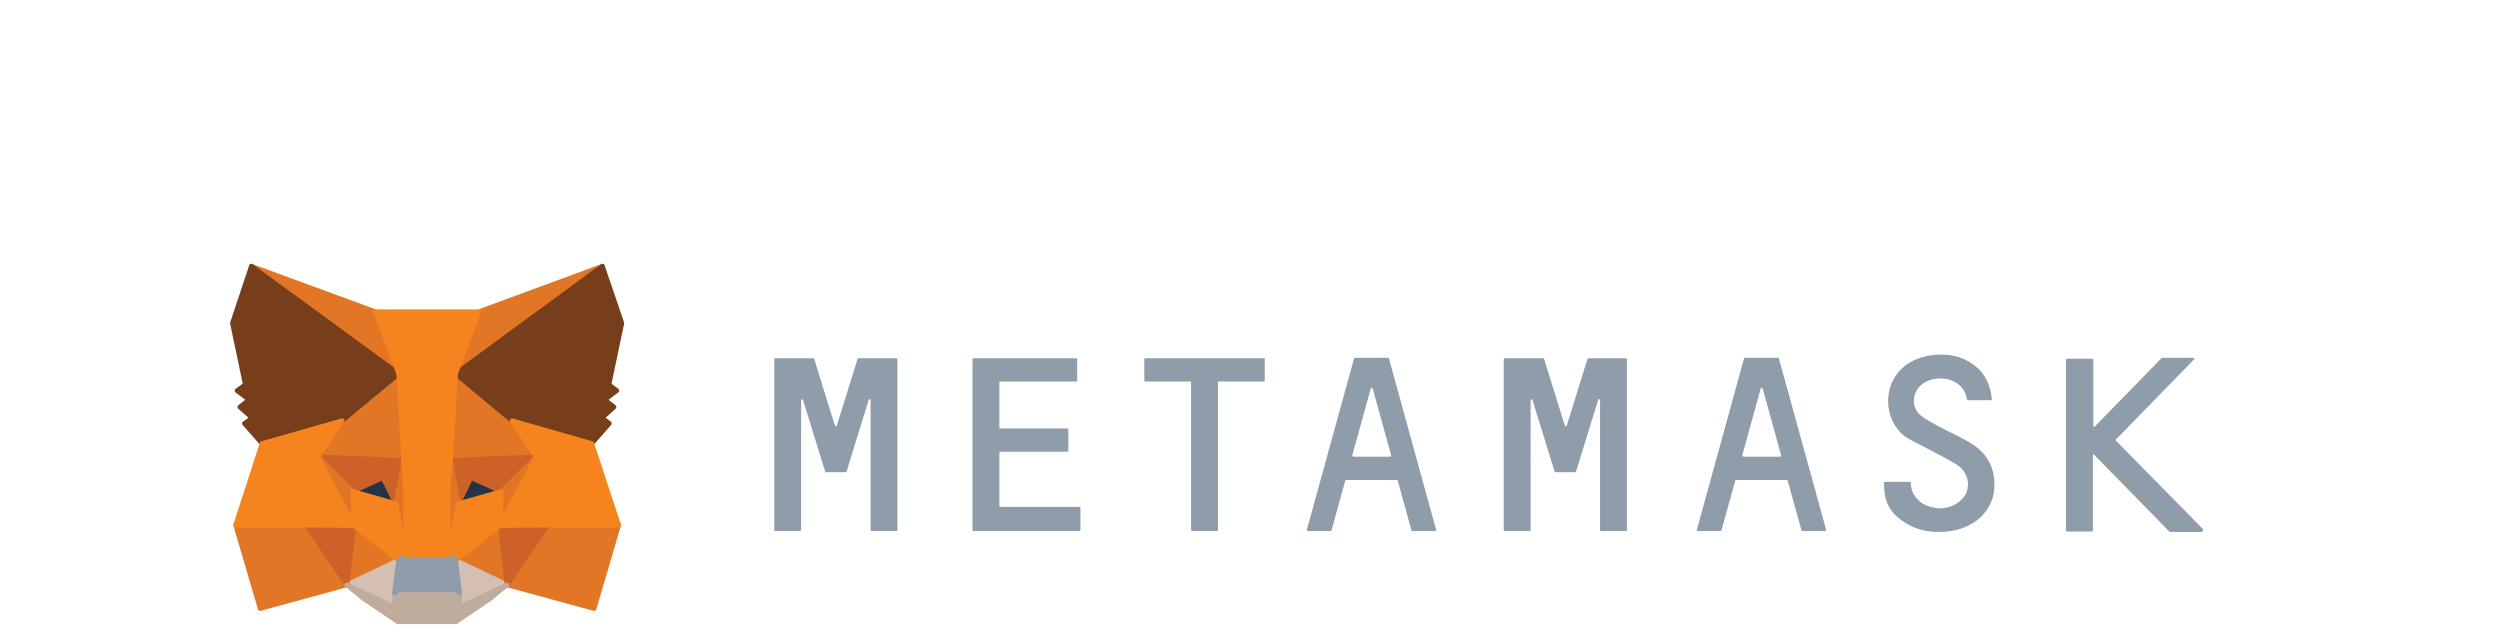 <svg width="208" height="52" viewBox="0 0 208 52" fill="none" xmlns="http://www.w3.org/2000/svg">
<path d="M164.184 37.014C163.336 36.444 162.412 36.065 161.487 35.572C160.909 35.269 160.292 34.965 159.791 34.548C158.944 33.865 159.098 32.499 160.023 31.892C161.294 31.058 163.414 31.513 163.645 33.22C163.645 33.258 163.683 33.296 163.722 33.296H165.649C165.687 33.296 165.726 33.258 165.726 33.22C165.61 32.044 165.148 31.058 164.3 30.413C163.491 29.806 162.566 29.503 161.564 29.503C156.477 29.503 156.015 34.813 158.751 36.482C159.059 36.672 161.757 38 162.72 38.607C163.683 39.176 163.953 40.238 163.568 41.072C163.182 41.831 162.219 42.362 161.256 42.286C160.177 42.21 159.367 41.641 159.059 40.769C159.021 40.617 158.982 40.314 158.982 40.162C158.982 40.124 158.944 40.086 158.905 40.086H156.824C156.786 40.086 156.747 40.124 156.747 40.162C156.747 41.641 157.132 42.476 158.134 43.235C159.098 43.955 160.138 44.259 161.256 44.259C164.107 44.259 165.571 42.666 165.88 41.035C166.111 39.441 165.649 38 164.184 37.014Z" fill="#8F9CA9"/>
<path d="M73.358 29.806H72.434H71.432C71.393 29.806 71.355 29.844 71.355 29.844L69.621 35.42C69.582 35.496 69.505 35.496 69.466 35.42L67.732 29.844C67.732 29.806 67.694 29.806 67.655 29.806H66.653H65.729H64.496C64.457 29.806 64.418 29.844 64.418 29.882V44.107C64.418 44.145 64.457 44.183 64.496 44.183H66.576C66.615 44.183 66.653 44.145 66.653 44.107V33.296C66.653 33.22 66.769 33.182 66.808 33.258L68.542 38.872L68.657 39.251C68.657 39.289 68.696 39.289 68.734 39.289H70.353C70.391 39.289 70.43 39.251 70.43 39.251L70.545 38.872L72.279 33.258C72.318 33.182 72.434 33.182 72.434 33.296V44.107C72.434 44.145 72.472 44.183 72.511 44.183H74.591C74.63 44.183 74.669 44.145 74.669 44.107V29.882C74.669 29.844 74.63 29.806 74.591 29.806H73.358Z" fill="#8F9CA9"/>
<path d="M132.162 29.806C132.123 29.806 132.085 29.844 132.085 29.844L130.351 35.42C130.312 35.496 130.235 35.496 130.197 35.42L128.463 29.844C128.463 29.806 128.424 29.806 128.386 29.806H125.187C125.149 29.806 125.11 29.844 125.11 29.882V44.107C125.11 44.145 125.149 44.183 125.187 44.183H127.268C127.307 44.183 127.345 44.145 127.345 44.107V33.296C127.345 33.22 127.461 33.182 127.499 33.258L129.233 38.872L129.349 39.251C129.349 39.289 129.387 39.289 129.426 39.289H131.044C131.083 39.289 131.121 39.251 131.121 39.251L131.237 38.872L132.971 33.258C133.01 33.182 133.125 33.182 133.125 33.296V44.107C133.125 44.145 133.164 44.183 133.202 44.183H135.283C135.322 44.183 135.36 44.145 135.36 44.107V29.882C135.36 29.844 135.322 29.806 135.283 29.806H132.162Z" fill="#8F9CA9"/>
<path d="M105.188 29.806H101.296H99.215H95.285C95.246 29.806 95.207 29.844 95.207 29.882V31.665C95.207 31.703 95.246 31.741 95.285 31.741H99.1V44.107C99.1 44.145 99.138 44.183 99.177 44.183H101.257C101.296 44.183 101.335 44.145 101.335 44.107V31.741H105.149C105.188 31.741 105.226 31.703 105.226 31.665V29.882C105.265 29.844 105.226 29.806 105.188 29.806Z" fill="#8F9CA9"/>
<path d="M117.519 44.183H119.407C119.445 44.183 119.484 44.145 119.484 44.069L115.554 29.806C115.554 29.768 115.515 29.768 115.476 29.768H114.744H113.473H112.74C112.702 29.768 112.663 29.806 112.663 29.806L108.733 44.069C108.733 44.107 108.771 44.183 108.81 44.183H110.698C110.737 44.183 110.775 44.145 110.775 44.145L111.931 39.972C111.931 39.934 111.97 39.934 112.008 39.934H116.209C116.247 39.934 116.286 39.972 116.286 39.972L117.442 44.145C117.442 44.145 117.48 44.183 117.519 44.183ZM112.509 37.886L114.051 32.31C114.089 32.234 114.166 32.234 114.205 32.31L115.746 37.886C115.746 37.924 115.708 38 115.669 38H112.625C112.548 38 112.509 37.924 112.509 37.886Z" fill="#8F9CA9"/>
<path d="M149.965 44.183H151.853C151.892 44.183 151.93 44.145 151.93 44.069L148 29.806C148 29.768 147.961 29.768 147.922 29.768H147.19H145.919H145.187C145.148 29.768 145.109 29.806 145.109 29.806L141.179 44.069C141.179 44.107 141.217 44.183 141.256 44.183H143.144C143.183 44.183 143.221 44.145 143.221 44.145L144.377 39.972C144.377 39.934 144.416 39.934 144.454 39.934H148.655C148.693 39.934 148.732 39.972 148.732 39.972L149.888 44.145C149.888 44.145 149.926 44.183 149.965 44.183ZM144.955 37.886L146.497 32.31C146.535 32.234 146.612 32.234 146.651 32.31L148.192 37.886C148.192 37.924 148.154 38 148.115 38H145.071C144.994 38 144.955 37.924 144.955 37.886Z" fill="#8F9CA9"/>
<path d="M83.146 42.059V37.658C83.146 37.62 83.185 37.582 83.223 37.582H88.811C88.849 37.582 88.888 37.544 88.888 37.507V35.724C88.888 35.686 88.849 35.648 88.811 35.648H83.223C83.185 35.648 83.146 35.61 83.146 35.572V31.816C83.146 31.778 83.185 31.741 83.223 31.741H89.543C89.581 31.741 89.62 31.703 89.62 31.665V29.882C89.62 29.844 89.581 29.806 89.543 29.806H83.146H80.988C80.95 29.806 80.911 29.844 80.911 29.882V31.741V35.686V37.62V42.172V44.107C80.911 44.145 80.95 44.183 80.988 44.183H83.146H89.813C89.851 44.183 89.89 44.145 89.89 44.107V42.248C89.89 42.21 89.851 42.172 89.813 42.172H83.185C83.185 42.134 83.146 42.096 83.146 42.059Z" fill="#8F9CA9"/>
<path d="M183.297 44.031L176.053 36.672C176.014 36.634 176.014 36.596 176.053 36.558L182.565 29.882C182.603 29.844 182.565 29.768 182.526 29.768H179.868C179.829 29.768 179.829 29.768 179.829 29.806L174.28 35.496C174.241 35.534 174.164 35.496 174.164 35.458V29.92C174.164 29.882 174.126 29.844 174.087 29.844H171.968C171.929 29.844 171.891 29.882 171.891 29.92V44.145C171.891 44.183 171.929 44.221 171.968 44.221H174.049C174.087 44.221 174.126 44.183 174.126 44.145V37.886C174.126 37.81 174.203 37.772 174.241 37.848L180.484 44.221L180.523 44.259H183.181C183.297 44.183 183.336 44.069 183.297 44.031Z" fill="#8F9CA9"/>
<path d="M50.122 22.143L37.483 31.399L39.833 25.937L50.122 22.143Z" fill="#E17726" stroke="#E17726" stroke-width="0.385" stroke-linecap="round" stroke-linejoin="round"/>
<path d="M20.913 22.143L33.475 31.475L31.24 25.937L20.913 22.143Z" fill="#E27625" stroke="#E27625" stroke-width="0.385" stroke-linecap="round" stroke-linejoin="round"/>
<path d="M45.575 43.576L42.184 48.659L49.429 50.632L51.471 43.69L45.575 43.576Z" fill="#E27625" stroke="#E27625" stroke-width="0.385" stroke-linecap="round" stroke-linejoin="round"/>
<path d="M19.603 43.69L21.645 50.632L28.851 48.659L25.499 43.576L19.603 43.69Z" fill="#E27625" stroke="#E27625" stroke-width="0.385" stroke-linecap="round" stroke-linejoin="round"/>
<path d="M28.466 35.003L26.462 38L33.591 38.303L33.36 30.716L28.466 35.003Z" fill="#E27625" stroke="#E27625" stroke-width="0.385" stroke-linecap="round" stroke-linejoin="round"/>
<path d="M42.608 35.003L37.637 30.64L37.483 38.303L44.612 38L42.608 35.003Z" fill="#E27625" stroke="#E27625" stroke-width="0.385" stroke-linecap="round" stroke-linejoin="round"/>
<path d="M28.851 48.659L33.167 46.611L29.429 43.728L28.851 48.659Z" fill="#E27625" stroke="#E27625" stroke-width="0.385" stroke-linecap="round" stroke-linejoin="round"/>
<path d="M37.907 46.611L42.184 48.659L41.606 43.728L37.907 46.611Z" fill="#E27625" stroke="#E27625" stroke-width="0.385" stroke-linecap="round" stroke-linejoin="round"/>
<path d="M42.184 48.659L37.907 46.611L38.254 49.342L38.215 50.518L42.184 48.659Z" fill="#D5BFB2" stroke="#D5BFB2" stroke-width="0.385" stroke-linecap="round" stroke-linejoin="round"/>
<path d="M28.851 48.659L32.859 50.518L32.82 49.342L33.167 46.611L28.851 48.659Z" fill="#D5BFB2" stroke="#D5BFB2" stroke-width="0.385" stroke-linecap="round" stroke-linejoin="round"/>
<path d="M32.936 41.907L29.352 40.883L31.857 39.745L32.936 41.907Z" fill="#233447" stroke="#233447" stroke-width="0.385" stroke-linecap="round" stroke-linejoin="round"/>
<path d="M38.138 41.907L39.178 39.745L41.722 40.883L38.138 41.907Z" fill="#233447" stroke="#233447" stroke-width="0.385" stroke-linecap="round" stroke-linejoin="round"/>
<path d="M28.851 48.659L29.468 43.576L25.498 43.69L28.851 48.659Z" fill="#CC6228" stroke="#CC6228" stroke-width="0.385" stroke-linecap="round" stroke-linejoin="round"/>
<path d="M41.606 43.576L42.184 48.659L45.575 43.69L41.606 43.576Z" fill="#CC6228" stroke="#CC6228" stroke-width="0.385" stroke-linecap="round" stroke-linejoin="round"/>
<path d="M44.612 38L37.483 38.303L38.138 41.907L39.178 39.745L41.721 40.883L44.612 38Z" fill="#CC6228" stroke="#CC6228" stroke-width="0.385" stroke-linecap="round" stroke-linejoin="round"/>
<path d="M29.352 40.883L31.857 39.745L32.936 41.907L33.591 38.303L26.462 38L29.352 40.883Z" fill="#CC6228" stroke="#CC6228" stroke-width="0.385" stroke-linecap="round" stroke-linejoin="round"/>
<path d="M26.462 38L29.429 43.728L29.352 40.883L26.462 38Z" fill="#E27525" stroke="#E27525" stroke-width="0.385" stroke-linecap="round" stroke-linejoin="round"/>
<path d="M41.722 40.883L41.606 43.728L44.612 38L41.722 40.883Z" fill="#E27525" stroke="#E27525" stroke-width="0.385" stroke-linecap="round" stroke-linejoin="round"/>
<path d="M33.591 38.303L32.936 41.907L33.745 46.193L33.938 40.541L33.591 38.303Z" fill="#E27525" stroke="#E27525" stroke-width="0.385" stroke-linecap="round" stroke-linejoin="round"/>
<path d="M37.483 38.303L37.136 40.541L37.29 46.193L38.138 41.907L37.483 38.303Z" fill="#E27525" stroke="#E27525" stroke-width="0.385" stroke-linecap="round" stroke-linejoin="round"/>
<path d="M38.138 41.907L37.29 46.193L37.907 46.611L41.606 43.728L41.722 40.883L38.138 41.907Z" fill="#F5841F" stroke="#F5841F" stroke-width="0.385" stroke-linecap="round" stroke-linejoin="round"/>
<path d="M29.352 40.883L29.429 43.728L33.167 46.611L33.745 46.193L32.936 41.907L29.352 40.883Z" fill="#F5841F" stroke="#F5841F" stroke-width="0.385" stroke-linecap="round" stroke-linejoin="round"/>
<path d="M38.215 50.518L38.254 49.342L37.907 49.076H33.128L32.82 49.342L32.859 50.518L28.851 48.659L30.238 49.797L33.09 51.731H37.945L40.797 49.797L42.184 48.659L38.215 50.518Z" fill="#C0AC9D" stroke="#C0AC9D" stroke-width="0.385" stroke-linecap="round" stroke-linejoin="round"/>
<path d="M37.907 46.611L37.29 46.193H33.745L33.167 46.611L32.82 49.342L33.129 49.076H37.907L38.254 49.342L37.907 46.611Z" fill="#8F9CA9" stroke="#8F9CA9" stroke-width="0.385" stroke-linecap="round" stroke-linejoin="round"/>
<path d="M50.662 32.006L51.741 26.885L50.122 22.143L37.907 31.096L42.608 35.003L49.236 36.9L50.7 35.23L50.084 34.775L51.086 33.865L50.315 33.258L51.317 32.499L50.662 32.006Z" fill="#763E1A" stroke="#763E1A" stroke-width="0.385" stroke-linecap="round" stroke-linejoin="round"/>
<path d="M19.333 26.885L20.412 32.006L19.718 32.499L20.72 33.258L19.95 33.865L20.99 34.775L20.335 35.23L21.799 36.9L28.466 35.003L33.167 31.096L20.913 22.143L19.333 26.885Z" fill="#763E1A" stroke="#763E1A" stroke-width="0.385" stroke-linecap="round" stroke-linejoin="round"/>
<path d="M49.236 36.9L42.608 35.003L44.612 38L41.606 43.728L45.575 43.69H51.471L49.236 36.9Z" fill="#F5841F" stroke="#F5841F" stroke-width="0.385" stroke-linecap="round" stroke-linejoin="round"/>
<path d="M28.466 35.003L21.799 36.9L19.603 43.69H25.498L29.429 43.728L26.462 38L28.466 35.003Z" fill="#F5841F" stroke="#F5841F" stroke-width="0.385" stroke-linecap="round" stroke-linejoin="round"/>
<path d="M37.483 38.303L37.907 31.096L39.833 25.937H31.24L33.167 31.096L33.591 38.303L33.745 40.579V46.193H37.29V40.579L37.483 38.303Z" fill="#F5841F" stroke="#F5841F" stroke-width="0.385" stroke-linecap="round" stroke-linejoin="round"/>
</svg>

